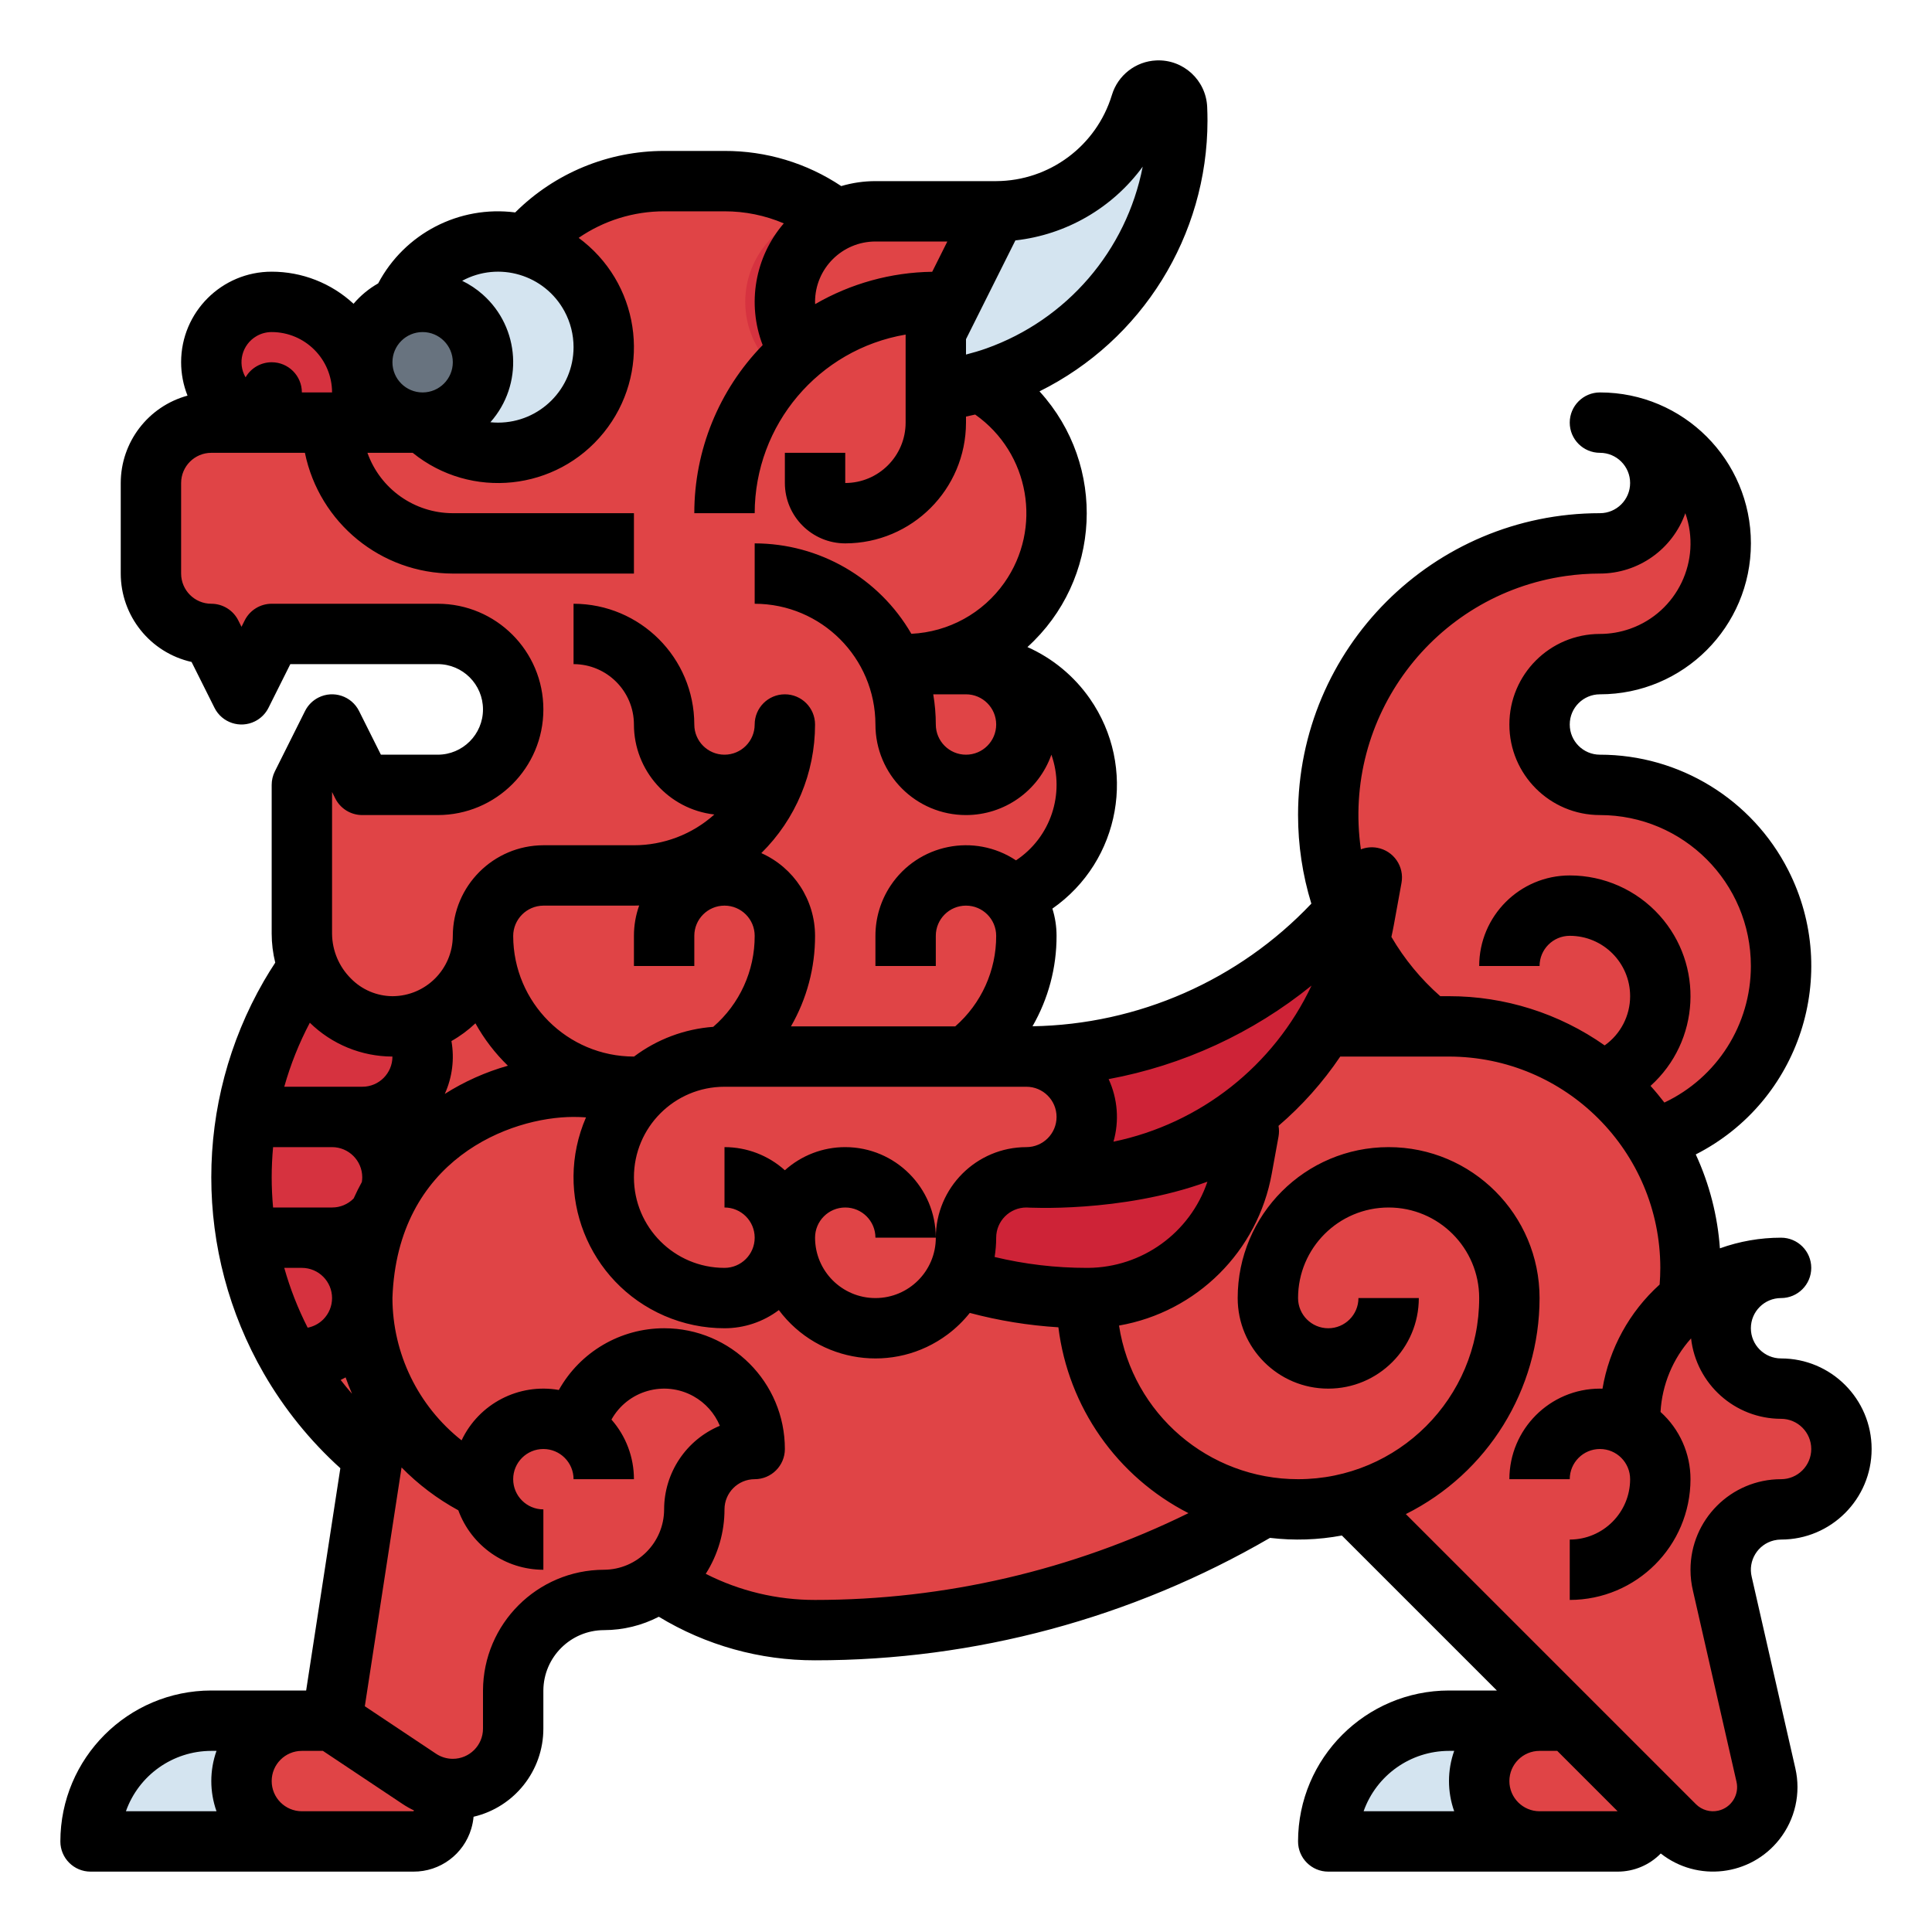 <svg id="Capa_1" enable-background="new 0 0 512 512" height="512" viewBox="0 0 512 512" width="512" xmlns="http://www.w3.org/2000/svg"><g><path d="m56 456h24v32h-56c0-17.673 14.327-32 32-32z" fill="#d4e4f0"/><path d="m88 456h-8c-8.837 0-16 7.163-16 16 0 8.837 7.163 16 16 16h29.578c4.418 0 8-3.582 8-8 0-2.675-1.337-5.173-3.562-6.656z" fill="#e04446"/><path d="m384 456h24v32h-56c0-17.673 14.327-32 32-32z" fill="#d4e4f0"/><g fill="#e04446"><path d="m434.343 474.343-18.343-18.343h-8c-8.837 0-16 7.163-16 16 0 8.837 7.163 16 16 16h20.686c4.418 0 8-3.582 8-8 0-2.122-.843-4.157-2.343-5.657z"/><path d="m432 376c0-22.091 17.909-40 40-40-8.837 0-16 7.163-16 16s7.163 16 16 16 16 7.163 16 16-7.163 16-16 16c-8.843.006-16.006 7.18-16 16.023.001 1.269.153 2.533.452 3.766l11.539 50.623c1.766 7.749-3.083 15.462-10.832 17.228-1.049.239-2.122.36-3.198.36-3.816 0-7.477-1.516-10.175-4.215l-83.786-83.785v-24z"/><path d="m472 256c.001 26.509-21.489 47.999-47.998 48-.001 0-.002 0-.002 0v-16c-39.765 0-72-32.236-72-72.001 0-39.608 31.992-71.779 71.6-71.999 6.4-.033 12.213-3.735 14.95-9.52 1.113-2.381 1.598-5.008 1.41-7.63-.604-8.369-7.569-14.85-15.96-14.85 17.674.001 32.001 14.33 32 32.004-.001 17.458-13.995 31.695-31.45 31.996-9.29.15-17.06 7.66-16.52 16.94.498 8.456 7.5 15.059 15.97 15.06 26.509 0 48 21.49 48 48 0-.001 0 0 0 0z"/><path d="m256 312c-.004 53.023-42.991 96.004-96.015 96-34.296-.003-65.986-18.3-83.135-48-17.136-29.706-17.136-66.294 0-96 26.514-45.918 85.232-61.649 131.15-35.135 29.7 17.149 47.997 48.839 48 83.135z"/></g><path d="m112 280c.004 1.222-.137 2.441-.42 3.63-1.674 7.252-8.138 12.384-15.58 12.37h-30.66c.45-2.71 1.02-5.37 1.69-8 1.153-4.497 2.637-8.902 4.44-13.18 1.565-3.716 3.362-7.329 5.38-10.82h19.15c8.817-.02 15.98 7.112 16 15.929z" fill="#d6323f"/><path d="m104 312c.012 8.825-7.132 15.988-15.957 16-.014 0-.029 0-.043 0h-22.66c-.45-2.63-.787-5.297-1.01-8-.22-2.64-.33-5.307-.33-8-.007-5.362.442-10.714 1.34-16h22.66c8.817-.02 15.98 7.112 16 15.929z" fill="#d6323f"/><path d="m96 344c.012 8.825-7.132 15.988-15.957 16-.014 0-.029 0-.043 0h-3.15c-1.5-2.59-2.877-5.257-4.13-8-3.521-7.634-6.003-15.706-7.38-24h14.66c8.817-.02 15.98 7.112 16 15.929z" fill="#d6323f"/><path d="m96 344c.012 8.825-7.132 15.988-15.957 16-.014 0-.029 0-.043 0h-3.15c-1.5-2.59-2.877-5.257-4.13-8h7.28c7.298-.001 13.672-4.935 15.5-12 .335 1.307.503 2.651.5 4z" fill="#ce2337"/><path d="m104 312c.012 8.825-7.132 15.988-15.957 16-.014 0-.029 0-.043 0h-22.66c-.45-2.63-.787-5.297-1.01-8h23.67c7.298-.001 13.672-4.935 15.5-12 .335 1.307.503 2.651.5 4z" fill="#ce2337"/><path d="m112 280c.012 8.825-7.132 15.988-15.957 16-.014 0-.029 0-.043 0h-30.66c.45-2.71 1.02-5.37 1.69-8h28.97c7.298-.001 13.672-4.935 15.5-12 .335 1.307.503 2.651.5 4z" fill="#ce2337"/><path d="m152 384c0-13.255 10.745-24 24-24s24 10.745 24 24c-8.837 0-16 7.163-16 16 0 13.223-10.696 23.955-23.918 24-13.275-.012-24.051 10.729-24.082 24.004v10.1c0 8.837-7.163 16-16 16-3.159 0-6.247-.935-8.875-2.687l-23.125-15.417 16-104z" fill="#e04446"/><path d="m447.99 337.3c-.711 34.832-29.151 62.698-63.99 62.7h-50.35c-35.642 21.012-76.275 32.064-117.65 32-1.44 0-2.86-.04-4.28-.13-4.735-.275-9.431-1.019-14.02-2.22-.62-.16-1.23-.33-1.84-.51-16.309-4.763-30.411-15.133-39.82-29.28-1.33.09-2.68.14-4.04.14-12.689.02-25.004-4.291-34.91-12.22-.35-.28-.7-.57-1.05-.86-23.705-19.864-26.818-55.184-6.954-78.888 19.864-23.705 55.184-26.818 78.888-6.954 5.503 4.611 10.067 10.237 13.445 16.572h78.57v-22.02h29.011l27-23.63h46.94c36.03 0 65.77 29.29 65.05 65.3z" fill="#e04446"/><path d="m271.69 240 .05 7.74c.14 22.095-17.658 40.119-39.753 40.259-.083.001-.165.001-.247.001h-62.95c-22.43 0-41.21-18.36-40.78-40.78.094-5.242 1.222-10.415 3.32-15.22h-51.33v-24h36c11.046 0 20-8.954 20-20s-8.954-20-20-20h-60c-8.834.002-15.998-7.157-16-15.991 0-.003 0-.006 0-.009v-24c-.002-8.834 7.157-15.998 15.991-16h.009 56v-32h18.74c6.784-19.178 24.918-31.998 45.26-32h16c20.342.004 38.474 12.824 45.26 32h18.74v19.34c20.247 8.846 29.489 32.431 20.642 52.678-4.035 9.235-11.407 16.607-20.642 20.642v3.34c27.93 0 47.81 35.78 15.69 64z" fill="#e04446"/><path d="m256 176h8c8.837 0 16 7.163 16 16 0 8.837-7.163 16-16 16h-8c-8.837 0-16-7.163-16-16 0-8.837 7.163-16 16-16z" fill="#e04446"/><path d="m241.5 80-12 24h-8c-13.254.002-24-10.74-24.002-23.993-.002-12.201 9.15-22.461 21.272-23.847 8.561 5.758 15.043 14.116 18.49 23.84z" fill="#d6323f"/><path d="m72 112c-8.837 0-16-7.164-16-16 0-.172.003-.344.008-.517.293-9.307 8.725-16.17 18.005-15.4 13.218 1.122 23.023 12.747 21.901 25.965-.172 2.031-.603 4.031-1.28 5.953z" fill="#fc6f35"/><path d="m106.2 81.101c6.015-14.25 22.444-20.926 36.694-14.911s20.926 22.444 14.911 36.694-22.444 20.926-36.694 14.911c-3.243-1.369-6.198-3.337-8.712-5.8z" fill="#d4e4f0"/><path d="m240 176c22.091 0 40-17.909 40-40s-17.909-40-40-40h-24v80z" fill="#e04446"/><path d="m312 32c-.002 30.516-19.233 57.719-48 67.9-7.708 2.726-15.825 4.112-24 4.1h-8.01v-48h32.01c17.675-.003 33.255-11.6 38.33-28.53.793-2.593 3.538-4.052 6.131-3.258 1.991.609 3.381 2.408 3.469 4.488.04 1.1.07 2.2.07 3.3z" fill="#d4e4f0"/><path d="m240 104h-8c-13.255 0-24-10.745-24-24 0-13.255 10.745-24 24-24h32z" fill="#e04446"/><path d="m192 136c0-30.928 25.072-56 56-56v32c0 13.255-10.745 24-24 24z" fill="#e04446"/><circle cx="72" cy="104" fill="#de5e1d" r="8"/><circle cx="112" cy="96" fill="#68737f" r="16"/><path d="m72 112c-8.837 0-16-7.164-16-16 0-.172.003-.344.008-.517.293-9.307 8.725-16.17 18.005-15.4 13.218 1.122 23.023 12.747 21.901 25.965-.172 2.031-.603 4.031-1.28 5.953z" fill="#d6323f"/><path d="m200 152c21.873 0 39.69 17.569 39.996 39.44.128 9.323 7.711 17.109 17.016 16.528 8.819-.559 15.515-8.162 14.955-16.981-.534-8.426-7.524-14.987-15.967-14.987 17.673 0 32 14.327 32 32.001 0 .281-.004.563-.011.844-.45 17.461-15.243 31.155-32.71 31.155h-95.279v-48c0-22.091 17.909-40 40-40z" fill="#e04446"/><path d="m256.135 232.001c-5.76-.048-11.101 3.009-13.978 7.999h-50.157v8h.02c.426 22.197 18.558 40.462 40.842 39.991 21.289-.459 38.486-17.516 39.12-38.8.268-9.13-6.714-17.115-15.847-17.19z" fill="#e04446"/><path d="m207.98 249.28c-.707 22.081-19.18 39.408-41.261 38.701-20.481-.656-37.154-16.682-38.619-37.121-.07-.96-.1-1.91-.1-2.85-.007-5.509 1.127-10.96 3.33-16.01h60.8c9.17.08 16.14 8.12 15.85 17.28z" fill="#e04446"/><path d="m152 168c13.255 0 24 10.745 24 24 0 8.837 7.163 16 16 16s16-7.163 16-16c0 22.091-17.909 40-40 40h-23.907c-8.899.032-16.096 7.256-16.093 16.155-.085 13.14-10.721 23.769-23.861 23.845-13.279.075-24.139-11.331-24.139-24.61v-23.39h39.655c17.864 0 32.345-14.481 32.345-32.345z" fill="#e04446"/><path d="m272 280c36.42.027 70.573-17.68 91.54-47.46l-2.05 11.272c-6.989 38.424-39.785 67.246-78.829 68.157-.885.021-1.772.031-2.661.031h-8z" fill="#ce2337"/><path d="m330.95 299.77-1.78 9.77c-3.534 19.805-20.673 34.285-40.79 34.46h-.38c-13.672.019-27.23-2.476-40-7.36v-29.28c27.602 8.187 57.292 5.47 82.95-7.59z" fill="#ce2337"/><path d="m287.98 295.28c.402 8.823-6.424 16.301-15.247 16.703-.244.012-.488.017-.733.017-8.703.004-15.809 6.959-16 15.66-.23 11.13-7.36 21.12-18.2 23.66-12.892 3.182-25.923-4.689-29.105-17.581-.285-1.154-.484-2.327-.595-3.509-.06-.675-.08-1.353-.06-2.03h-.05c.008.254.002.507-.02.76-.51 8.77-8.28 15.32-17.06 15.02-17.662-.601-31.494-15.406-30.893-33.069.587-17.24 14.733-30.912 31.983-30.911h79.5c8.64 0 16.1 6.64 16.48 15.28z" fill="#e04446"/><g id="Out_line_1_"><path d="m472 408c13.255 0 24-10.745 24-24s-10.745-24-24-24c-4.418 0-8-3.582-8-8s3.582-8 8-8 8-3.582 8-8-3.582-8-8-8c-5.525-.003-11.008.951-16.207 2.822-.61-8.614-2.777-17.045-6.396-24.886 27.57-14.036 38.541-47.764 24.505-75.334-9.556-18.772-28.837-30.596-49.902-30.602-4.418 0-8-3.582-8-8s3.582-8 8-8c22.091.005 40.004-17.899 40.01-39.99s-17.899-40.004-39.99-40.01h-.02c-4.418 0-8 3.582-8 8s3.582 8 8 8 8 3.582 8 8-3.582 8-8 8c-44.184.002-80.001 35.821-80 80.005 0 7.956 1.187 15.868 3.522 23.473-19.266 20.321-45.9 32.033-73.898 32.496 4.199-7.291 6.399-15.562 6.376-23.975.002-2.444-.372-4.873-1.106-7.204 18.111-12.635 22.549-37.56 9.914-55.671-4.163-5.967-9.876-10.686-16.523-13.647 19.592-17.774 21.066-48.066 3.292-67.658-.032-.035-.064-.071-.096-.106 27.241-13.524 44.483-41.299 44.519-71.713 0-1.204-.027-2.433-.082-3.66-.314-7.122-6.341-12.641-13.463-12.328-5.479.241-10.207 3.918-11.79 9.168-4.113 13.508-16.546 22.76-30.665 22.82h-32c-3.068 0-6.119.443-9.061 1.314-9.157-6.112-19.929-9.354-30.939-9.314h-16c-14.793-.004-28.984 5.856-39.463 16.296-14.843-1.918-29.318 5.577-36.317 18.806-2.476 1.402-4.686 3.231-6.526 5.402-5.899-5.471-13.649-8.509-21.694-8.504-13.247-.008-23.992 10.724-24 23.971-.002 3.039.574 6.051 1.697 8.875-10.438 2.855-17.682 12.333-17.697 23.154v24c.014 11.235 7.807 20.961 18.769 23.426l6.076 12.152c1.976 3.952 6.781 5.554 10.733 3.578 1.548-.774 2.804-2.03 3.578-3.578l5.788-11.578h39.056c6.627 0 12 5.373 12 12s-5.373 12-12 12h-15.056l-5.789-11.578c-1.976-3.952-6.781-5.554-10.733-3.578-1.548.774-2.804 2.03-3.578 3.578l-8 16c-.555 1.111-.844 2.336-.844 3.578v39.424c.004 2.591.322 5.172.945 7.687-1.051 1.605-2.065 3.23-3.019 4.879-18.57 32.185-18.571 71.829-.003 104.015 5.412 9.367 12.252 17.832 20.275 25.089l-9.062 58.906h-25.136c-22.081.025-39.975 17.919-40 40 0 4.418 3.582 8 8 8h85.578c7.061.031 13.297-4.597 15.313-11.363.31-1.036.516-2.1.614-3.176 10.84-2.548 18.499-12.222 18.494-23.357v-10.104c.058-8.853 7.251-15.999 16.104-16 5.045-.013 10.014-1.229 14.495-3.545 12.479 7.577 26.803 11.572 41.402 11.545 42.349.024 83.948-11.171 120.564-32.446 6.344.76 12.767.548 19.047-.629l41.075 41.075h-12.686c-22.081.025-39.975 17.919-40 40 0 4.418 3.582 8 8 8h76.687c4.304.007 8.428-1.727 11.436-4.806 9.71 7.648 23.782 5.977 31.43-3.733 4.185-5.313 5.743-12.233 4.239-18.827l-11.539-50.623c-.008-.037-.017-.073-.025-.109-1.045-4.299 1.593-8.631 5.892-9.675.615-.15 1.246-.226 1.88-.227zm-48-256c10.167-.012 19.228-6.418 22.629-16 4.416 12.5-2.137 26.213-14.636 30.629-2.567.907-5.27 1.371-7.993 1.371-13.255 0-24 10.745-24 24s10.745 24 24 24c22.097.005 40.005 17.922 40 40.019-.004 15.474-8.93 29.559-22.922 36.167-1.168-1.518-2.386-2.997-3.669-4.416 13.133-11.819 14.199-32.046 2.38-45.179-6.069-6.744-14.716-10.594-23.789-10.591-13.249.015-23.985 10.751-24 24h16c.005-4.416 3.584-7.995 8-8 8.832-.004 15.996 7.152 16 15.984.003 5.19-2.513 10.058-6.748 13.058-12.076-8.498-26.485-13.054-41.252-13.042h-2.318c-5.129-4.51-9.499-9.814-12.945-15.711.219-1.01.437-2.021.623-3.045l2.051-11.272c.792-4.345-2.089-8.51-6.435-9.301-1.454-.265-2.953-.122-4.33.414-5.01-34.997 19.299-67.429 54.296-72.439 3-.429 6.027-.645 9.058-.646zm-76.43 109.191c-10.028 21.268-29.466 36.587-52.489 41.367 1.571-5.503 1.115-11.387-1.284-16.582 19.709-3.656 38.192-12.175 53.773-24.785zm-27.59 51.972c-4.605 13.558-17.282 22.72-31.601 22.837h-.379c-8.223.005-16.418-.963-24.414-2.884.274-1.691.413-3.402.414-5.116.005-4.416 3.584-7.995 8-8 0 0 25.066 1.527 47.98-6.837zm-95.98-9.163c-5.908-.004-11.608 2.18-16 6.131-4.392-3.951-10.092-6.135-16-6.131v16c4.418 0 8 3.582 8 8s-3.582 8-8 8c-13.255 0-24-10.745-24-24s10.745-24 24-24h80c4.418 0 8 3.582 8 8s-3.582 8-8 8c-13.249.015-23.985 10.751-24 24 0 8.837-7.163 16-16 16s-16-7.163-16-16c0-4.418 3.582-8 8-8s8 3.582 8 8h16c-.015-13.249-10.751-23.985-24-24zm-138.326 45.653c-1.129 1.13-2.57 1.896-4.138 2.199-2.583-5.067-4.661-10.377-6.202-15.852h4.666c4.423.005 8.005 3.595 8 8.018-.002 2.112-.838 4.137-2.326 5.635zm-13.674-37.653c0-2.684.131-5.355.37-8h15.63c4.416.005 7.995 3.584 8 8-.003.416-.038.831-.104 1.241-.781 1.419-1.499 2.876-2.173 4.358-.017.017-.032.037-.049.054-1.503 1.507-3.546 2.352-5.674 2.347h-15.63c-.239-2.642-.37-5.313-.37-8zm32-32.001c.012 4.407-3.55 7.988-7.956 8.001-.015 0-.029 0-.044 0h-20.667c1.655-5.879 3.926-11.566 6.777-16.967 5.849 5.728 13.703 8.946 21.89 8.966zm15.635-4.109c2.303-1.3 4.438-2.879 6.356-4.701 2.302 4.147 5.202 7.933 8.607 11.235-5.906 1.672-11.539 4.19-16.725 7.474 1.986-4.384 2.601-9.267 1.762-14.008zm64.365-19.89v-8c0-4.418 3.582-8 8-8s8 3.582 8 8c.035 9.259-3.978 18.071-10.985 24.123-7.606.559-14.89 3.293-20.986 7.876l-.029.001c-17.643-.02-31.948-14.302-31.999-31.944.004-4.425 3.574-8.02 7.999-8.056h24c.466 0 .926-.022 1.388-.035-.92 2.579-1.389 5.297-1.388 8.035v8zm72-72c4.418 0 8 3.582 8 8s-3.582 8-8 8-8-3.582-8-8c-.003-2.681-.23-5.357-.679-8zm46.831-139.834c-4.337 22.275-20.12 40.601-41.505 48.194-1.745.619-3.528 1.135-5.326 1.599v-4.071l13.09-26.179c13.487-1.503 25.726-8.592 33.741-19.543zm-51.775 19.834-4.012 8.024c-10.905.149-21.588 3.102-31.022 8.573-.007-.199-.022-.397-.022-.597.01-8.832 7.168-15.99 16-16zm-99.056 28c-.012 11.041-8.959 19.988-20 20-.681-.001-1.361-.036-2.039-.106 8.785-9.904 7.879-25.055-2.025-33.84-1.644-1.458-3.48-2.683-5.457-3.641 9.712-5.259 21.849-1.65 27.108 8.062 1.584 2.925 2.413 6.199 2.413 9.525zm-40 12c-4.418 0-8-3.582-8-8s3.582-8 8-8 8 3.582 8 8c-.005 4.416-3.584 7.995-8 8zm-40-16c8.832.01 15.99 7.168 16 16h-8c.003-4.416-3.575-7.997-7.991-8-2.858-.002-5.499 1.522-6.929 3.997-2.216-3.813-.92-8.701 2.893-10.916 1.223-.711 2.613-1.084 4.027-1.081zm16 121.889.845 1.689c1.355 2.71 4.125 4.422 7.155 4.422h20c15.464 0 28-12.536 28-28s-12.536-28-28-28h-44c-3.03 0-5.8 1.712-7.155 4.422l-.845 1.689-.845-1.689c-1.355-2.71-4.125-4.422-7.155-4.422-4.416-.005-7.995-3.584-8-8v-24c.005-4.416 3.584-7.995 8-8h24.805c3.826 18.61 20.195 31.975 39.195 32h48v-16h-48c-10.166-.013-19.224-6.419-22.624-16h11.995c15.454 12.502 38.117 10.109 50.619-5.346 12.502-15.454 10.109-38.117-5.346-50.619-.424-.343-.856-.677-1.296-1 6.664-4.585 14.563-7.038 22.652-7.035h16c5.401-.013 10.748 1.075 15.714 3.197-7.65 8.906-9.8 21.289-5.599 32.252-11.621 11.917-18.122 27.906-18.115 44.551h16c.03-23.413 16.92-43.399 40-47.333v23.333c-.01 8.832-7.168 15.99-16 16v-8h-16v8c.01 8.832 7.168 15.99 16 16 17.665-.02 31.98-14.335 32-32v-1.605c.814-.165 1.624-.344 2.431-.536 14.443 10.172 17.906 30.126 7.734 44.569-5.686 8.073-14.782 13.068-24.646 13.533-8.577-14.818-24.397-23.948-41.519-23.961v16c17.665.02 31.98 14.335 32 32 0 13.255 10.746 24 24.002 24 10.171 0 19.237-6.411 22.627-16 3.668 10.38-.198 21.925-9.379 28.003-11.036-7.326-25.921-4.319-33.248 6.716-2.613 3.936-4.006 8.556-4.003 13.281v8h16v-8c0-4.418 3.582-8 8-8s8 3.582 8 8c.032 9.194-3.925 17.949-10.846 24h-43.539c4.207-7.297 6.409-15.577 6.385-24-.011-9.474-5.587-18.058-14.24-21.917 9.112-8.992 14.241-21.261 14.24-34.063v-.02c0-4.418-3.582-8-8-8s-8 3.582-8 8-3.582 8-8 8-8-3.582-8-8c-.02-17.665-14.335-31.98-32-32v16c8.832.01 15.99 7.168 16 16 .016 12.209 9.182 22.467 21.313 23.851-5.855 5.254-13.446 8.156-21.313 8.149h-24c-13.234.05-23.949 10.766-23.999 24v.022.02c-.044 8.783-7.145 15.897-15.929 15.958h-.064c-4.141-.032-8.099-1.714-10.996-4.673-3.176-3.15-4.977-7.429-5.011-11.902zm2.279 155.812c.445-.211.881-.441 1.313-.679.502 1.436 1.055 2.85 1.657 4.244l-.008.054c-1.016-1.183-2.01-2.384-2.962-3.619zm-34.279 98.299h1.376c-1.835 5.176-1.835 10.824 0 16h-24.005c3.401-9.582 12.462-15.988 22.629-16zm53.593 15.908c0 .031-.005.062-.015.092h-29.578c-4.418 0-8-3.582-8-8s3.582-8 8-8h5.578l21.109 14.073c.968.644 1.981 1.218 3.032 1.716l-.114.171c-.006-.017-.01-.034-.012-.052zm50.46-63.908c-17.663.045-31.979 14.337-32.053 32v10.104c0 4.418-3.581 8-7.999 8-1.58 0-3.124-.467-4.439-1.344l-18.88-12.586 9.737-63.289c4.423 4.51 9.491 8.338 15.039 11.358 3.471 9.456 12.469 15.746 22.542 15.757v-16c-4.418 0-8-3.582-8-8s3.582-8 8-8 8 3.582 8 8h16c.003-5.816-2.115-11.434-5.957-15.799 4.302-7.712 14.041-10.477 21.753-6.175 3.137 1.75 5.593 4.505 6.973 7.821-8.937 3.733-14.759 12.467-14.769 22.153-.015 8.81-7.138 15.956-15.947 16zm55.947 8c-10.067.016-19.995-2.356-28.968-6.921 3.248-5.104 4.971-11.029 4.968-17.079.005-4.416 3.584-7.995 8-8 4.418 0 8-3.582 8-8 .005-17.668-14.313-31.995-31.98-32-11.582-.004-22.261 6.253-27.92 16.357-10.618-1.855-21.167 3.609-25.777 13.352-11.536-9.12-18.282-23.004-18.323-37.71 1.264-36.78 31.164-47.991 48-48 1.103 0 2.203.042 3.298.116-8.782 20.261.524 43.805 20.786 52.587 5.024 2.177 10.441 3.3 15.917 3.298 5.198.005 10.255-1.686 14.404-4.817 10.57 14.133 30.596 17.022 44.729 6.452 2.193-1.64 4.167-3.556 5.871-5.699 7.681 2.047 15.547 3.324 23.481 3.811 2.605 21.121 15.519 39.574 34.47 49.255-30.788 15.144-64.645 23.012-98.956 22.998zm168 40h1.376c-1.835 5.176-1.835 10.824 0 16h-24.005c3.401-9.582 12.462-15.988 22.629-16zm16 8c.005-4.416 3.584-7.995 8-8h4.687l16 16h-20.687c-4.416-.005-7.995-3.584-8-8zm28.733 8.047.007.007-.004.004zm19.931-58.43 11.527 50.572c.784 3.441-1.369 6.866-4.81 7.651-2.142.488-4.385-.158-5.939-1.712l-76.88-76.88c21.697-10.836 35.415-32.996 35.438-57.248 0-22.091-17.909-40-40-40s-40 17.909-40 40c0 13.255 10.745 24 24 24s24-10.745 24-24h-16c0 4.418-3.582 8-8 8s-8-3.582-8-8c0-13.255 10.745-24 24-24s24 10.745 24 24c-.001 26.511-21.493 48.001-48.004 48-23.696-.001-43.846-17.293-47.443-40.714 20.622-3.602 36.796-19.706 40.488-40.312l1.78-9.77c.17-.941.17-1.905-.001-2.846 6.252-5.358 11.755-11.533 16.36-18.358h28.82c30.914.035 55.965 25.086 56 56 0 1.472-.064 2.948-.179 4.416-8.01 7.234-13.346 16.959-15.145 27.601-.225-.006-.449-.017-.676-.017-13.249.015-23.985 10.751-24 24h16c0-4.418 3.582-8 8-8s8 3.582 8 8c-.01 8.832-7.168 15.99-16 16v16c17.665-.02 31.98-14.335 32-32 .002-6.798-2.886-13.277-7.943-17.82.405-7.228 3.26-14.103 8.093-19.492 1.383 12.13 11.641 21.297 23.85 21.312 4.418 0 8 3.582 8 8s-3.582 8-8 8c-13.26.005-24.005 10.759-24 24.019.001 1.886.224 3.765.664 5.598z"/></g></g></svg>